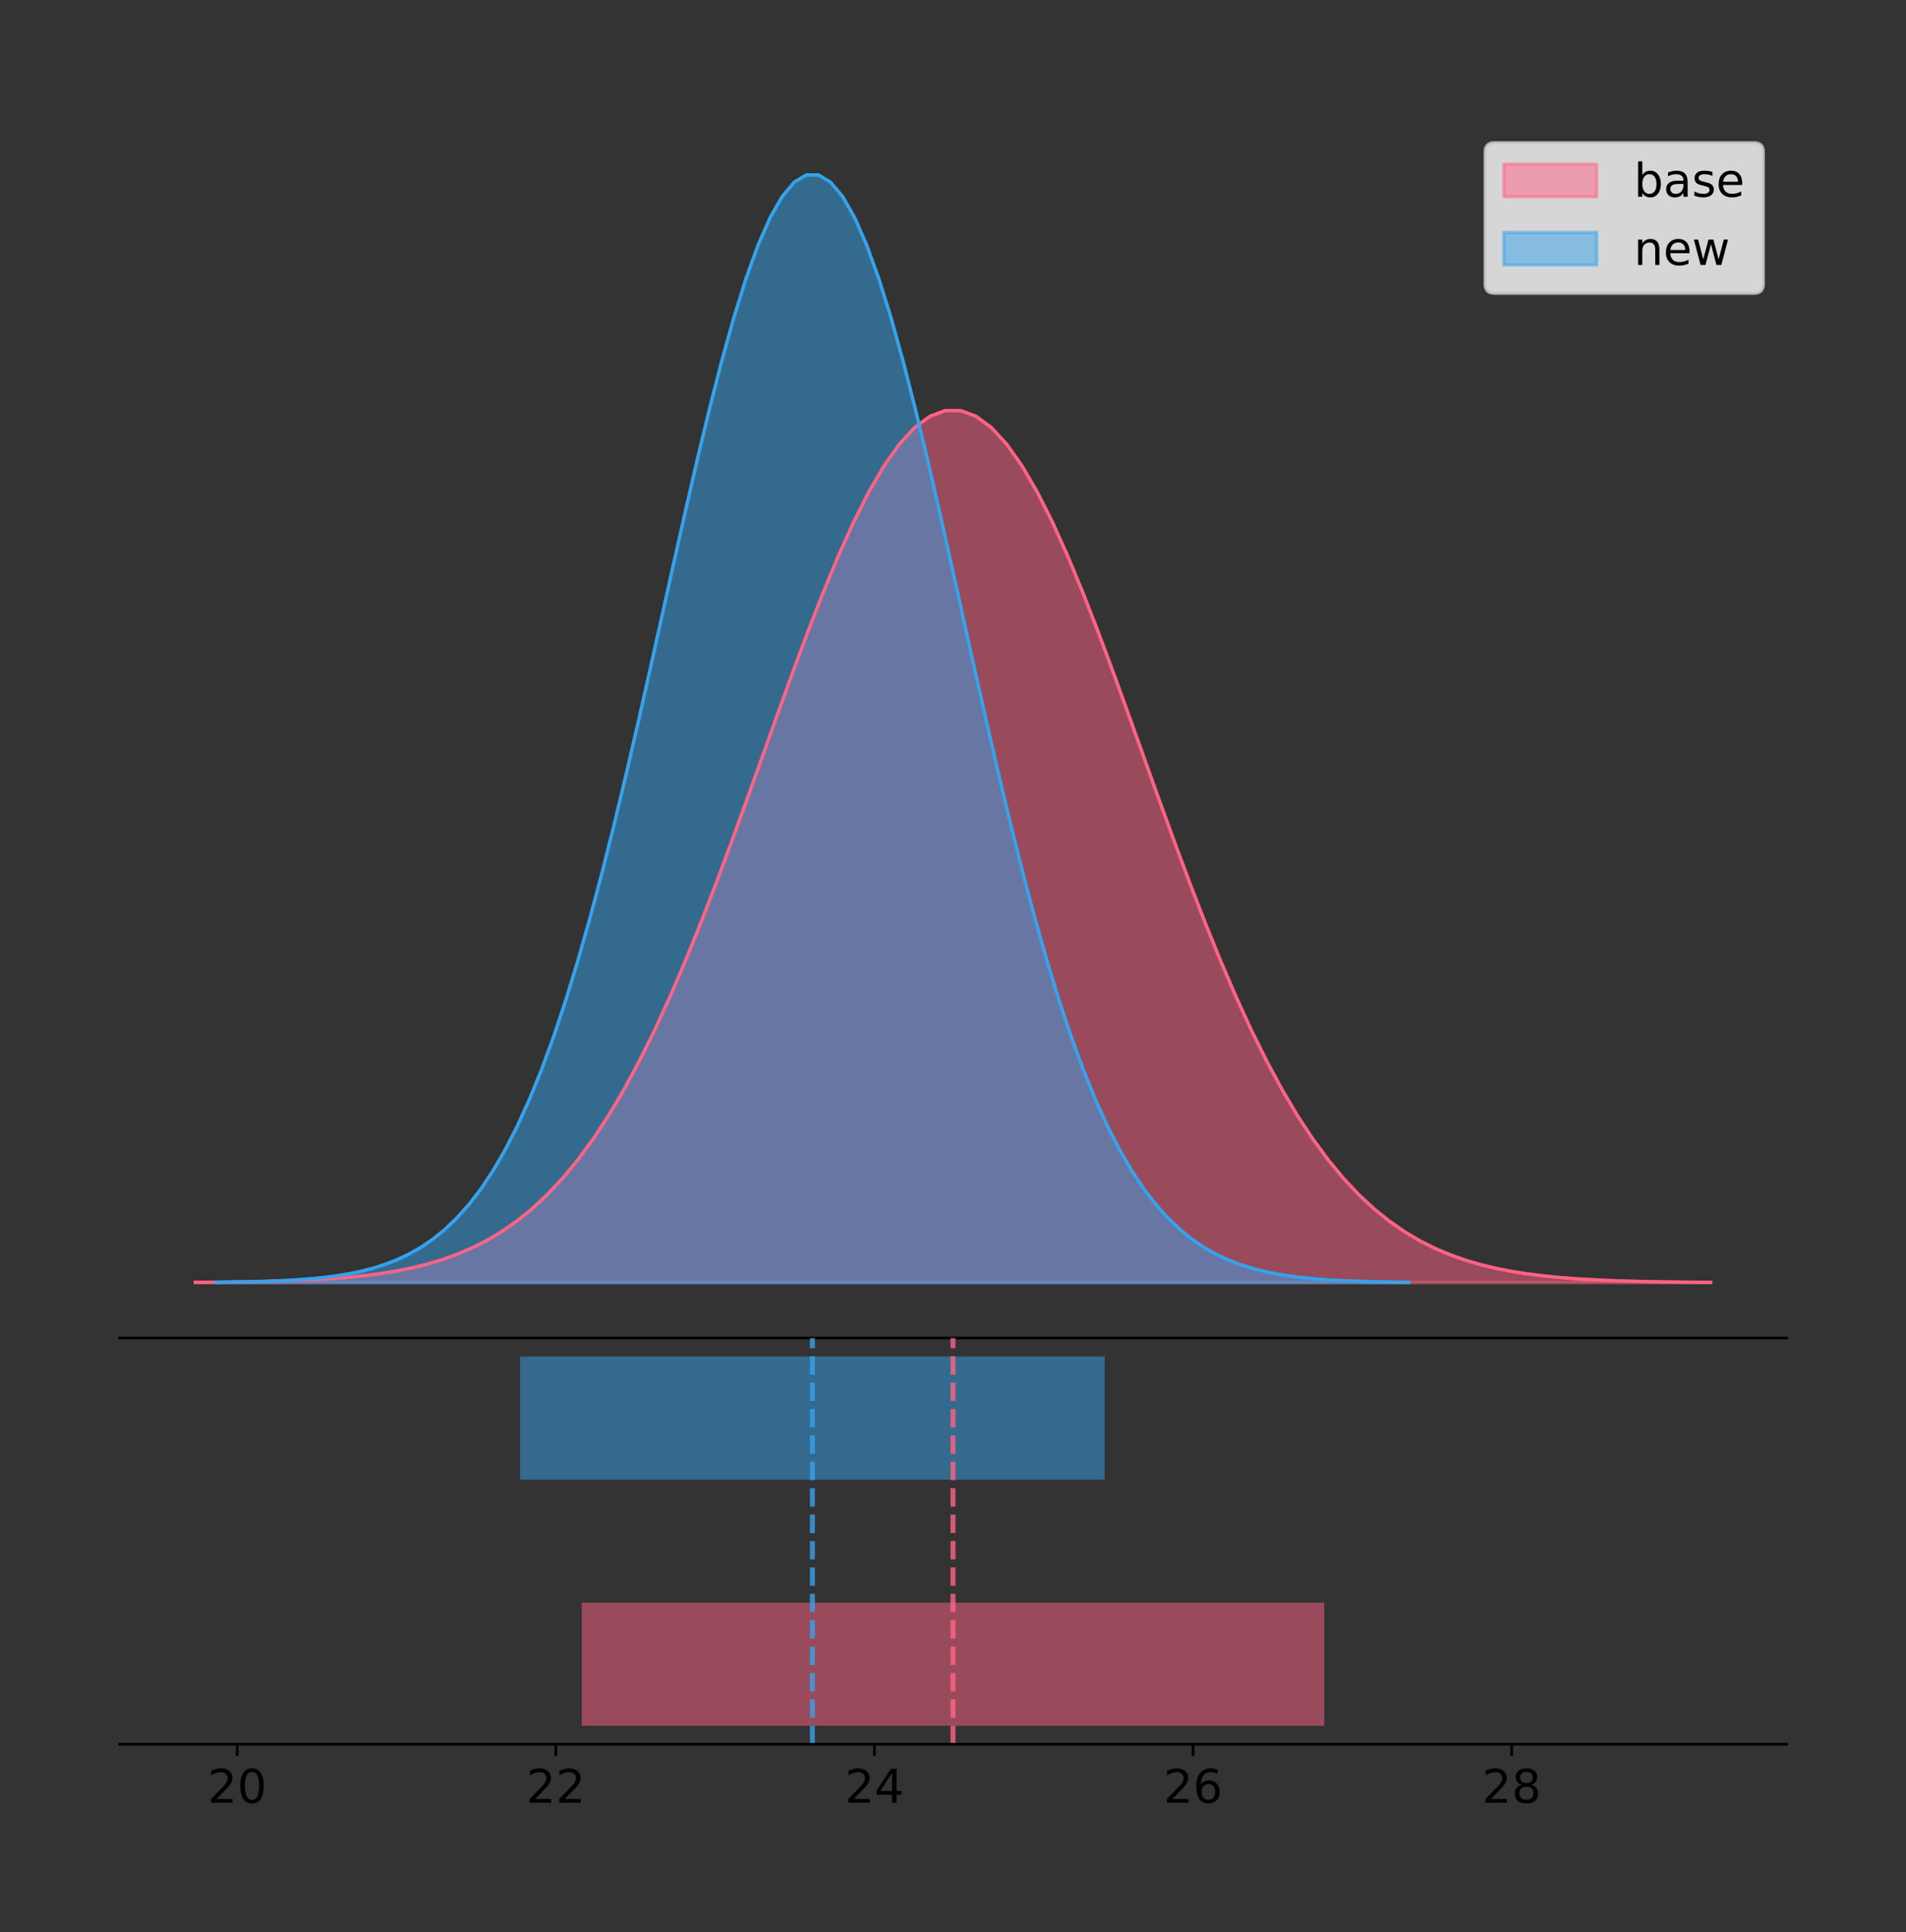 <?xml version="1.0" encoding="utf-8" standalone="no"?>
<!DOCTYPE svg PUBLIC "-//W3C//DTD SVG 1.1//EN"
  "http://www.w3.org/Graphics/SVG/1.1/DTD/svg11.dtd">
<!-- Created with matplotlib (https://matplotlib.org/) -->
<svg height="581.789pt" version="1.1" viewBox="0 0 574.2 581.789" width="574.2pt" xmlns="http://www.w3.org/2000/svg" xmlns:xlink="http://www.w3.org/1999/xlink">
 <rect x="0" y="0" width="574.2" height="581.789" fill="#333333" stroke="none"/>
 <defs>
  <style type="text/css">
*{stroke-linecap:butt;stroke-linejoin:round;}
  </style>
 </defs>
 <g id="figure_1">
  <g id="patch_1">
   <path d="M 0 581.789 
L 574.2 581.789 
L 574.2 0 
L 0 0 
z
" style="fill:none;"/>
  </g>
  <g id="axes_1">
   <g id="patch_2">
    <path d="M 36 402.93 
L 538.2 402.93 
L 538.2 36 
L 36 36 
z
" style="fill:none;"/>
   </g>
   <g id="PolyCollection_1">
    <defs>
     <path d="M 58.827 -195.538 
L 58.827 -195.626 
L 63.439 -195.659 
L 68.05 -195.704 
L 72.662 -195.764 
L 77.274 -195.843 
L 81.885 -195.947 
L 86.497 -196.083 
L 91.108 -196.26 
L 95.72 -196.488 
L 100.331 -196.779 
L 104.943 -197.15 
L 109.555 -197.617 
L 114.166 -198.203 
L 118.778 -198.931 
L 123.389 -199.83 
L 128.001 -200.932 
L 132.612 -202.273 
L 137.224 -203.893 
L 141.836 -205.835 
L 146.447 -208.145 
L 151.059 -210.873 
L 155.67 -214.07 
L 160.282 -217.788 
L 164.893 -222.079 
L 169.505 -226.99 
L 174.117 -232.567 
L 178.728 -238.85 
L 183.34 -245.868 
L 187.951 -253.644 
L 192.563 -262.184 
L 197.174 -271.482 
L 201.786 -281.514 
L 206.398 -292.237 
L 211.009 -303.59 
L 215.621 -315.49 
L 220.232 -327.834 
L 224.844 -340.498 
L 229.455 -353.341 
L 234.067 -366.204 
L 238.679 -378.914 
L 243.29 -391.288 
L 247.902 -403.136 
L 252.513 -414.269 
L 257.125 -424.5 
L 261.736 -433.648 
L 266.348 -441.551 
L 270.96 -448.061 
L 275.571 -453.057 
L 280.183 -456.442 
L 284.794 -458.151 
L 289.406 -458.151 
L 294.017 -456.442 
L 298.629 -453.057 
L 303.24 -448.061 
L 307.852 -441.551 
L 312.464 -433.648 
L 317.075 -424.5 
L 321.687 -414.269 
L 326.298 -403.136 
L 330.91 -391.288 
L 335.521 -378.914 
L 340.133 -366.204 
L 344.745 -353.341 
L 349.356 -340.498 
L 353.968 -327.834 
L 358.579 -315.49 
L 363.191 -303.59 
L 367.802 -292.237 
L 372.414 -281.514 
L 377.026 -271.482 
L 381.637 -262.184 
L 386.249 -253.644 
L 390.86 -245.868 
L 395.472 -238.85 
L 400.083 -232.567 
L 404.695 -226.99 
L 409.307 -222.079 
L 413.918 -217.788 
L 418.53 -214.07 
L 423.141 -210.873 
L 427.753 -208.145 
L 432.364 -205.835 
L 436.976 -203.893 
L 441.588 -202.273 
L 446.199 -200.932 
L 450.811 -199.83 
L 455.422 -198.931 
L 460.034 -198.203 
L 464.645 -197.617 
L 469.257 -197.15 
L 473.869 -196.779 
L 478.48 -196.488 
L 483.092 -196.26 
L 487.703 -196.083 
L 492.315 -195.947 
L 496.926 -195.843 
L 501.538 -195.764 
L 506.15 -195.704 
L 510.761 -195.659 
L 515.373 -195.626 
L 515.373 -195.538 
L 515.373 -195.538 
L 510.761 -195.538 
L 506.15 -195.538 
L 501.538 -195.538 
L 496.926 -195.538 
L 492.315 -195.538 
L 487.703 -195.538 
L 483.092 -195.538 
L 478.48 -195.538 
L 473.869 -195.538 
L 469.257 -195.538 
L 464.645 -195.538 
L 460.034 -195.538 
L 455.422 -195.538 
L 450.811 -195.538 
L 446.199 -195.538 
L 441.588 -195.538 
L 436.976 -195.538 
L 432.364 -195.538 
L 427.753 -195.538 
L 423.141 -195.538 
L 418.53 -195.538 
L 413.918 -195.538 
L 409.307 -195.538 
L 404.695 -195.538 
L 400.083 -195.538 
L 395.472 -195.538 
L 390.86 -195.538 
L 386.249 -195.538 
L 381.637 -195.538 
L 377.026 -195.538 
L 372.414 -195.538 
L 367.802 -195.538 
L 363.191 -195.538 
L 358.579 -195.538 
L 353.968 -195.538 
L 349.356 -195.538 
L 344.745 -195.538 
L 340.133 -195.538 
L 335.521 -195.538 
L 330.91 -195.538 
L 326.298 -195.538 
L 321.687 -195.538 
L 317.075 -195.538 
L 312.464 -195.538 
L 307.852 -195.538 
L 303.24 -195.538 
L 298.629 -195.538 
L 294.017 -195.538 
L 289.406 -195.538 
L 284.794 -195.538 
L 280.183 -195.538 
L 275.571 -195.538 
L 270.96 -195.538 
L 266.348 -195.538 
L 261.736 -195.538 
L 257.125 -195.538 
L 252.513 -195.538 
L 247.902 -195.538 
L 243.29 -195.538 
L 238.679 -195.538 
L 234.067 -195.538 
L 229.455 -195.538 
L 224.844 -195.538 
L 220.232 -195.538 
L 215.621 -195.538 
L 211.009 -195.538 
L 206.398 -195.538 
L 201.786 -195.538 
L 197.174 -195.538 
L 192.563 -195.538 
L 187.951 -195.538 
L 183.34 -195.538 
L 178.728 -195.538 
L 174.117 -195.538 
L 169.505 -195.538 
L 164.893 -195.538 
L 160.282 -195.538 
L 155.67 -195.538 
L 151.059 -195.538 
L 146.447 -195.538 
L 141.836 -195.538 
L 137.224 -195.538 
L 132.612 -195.538 
L 128.001 -195.538 
L 123.389 -195.538 
L 118.778 -195.538 
L 114.166 -195.538 
L 109.555 -195.538 
L 104.943 -195.538 
L 100.331 -195.538 
L 95.72 -195.538 
L 91.108 -195.538 
L 86.497 -195.538 
L 81.885 -195.538 
L 77.274 -195.538 
L 72.662 -195.538 
L 68.05 -195.538 
L 63.439 -195.538 
L 58.827 -195.538 
z
" id="md7c5637282" style="stroke:#ff6384;stroke-opacity:0.5;"/>
    </defs>
    <g clip-path="url(#p86a0e4be08)">
     <use style="fill:#ff6384;fill-opacity:0.5;stroke:#ff6384;stroke-opacity:0.5;" x="0" xlink:href="#md7c5637282" y="581.789"/>
    </g>
   </g>
   <g id="PolyCollection_2">
    <defs>
     <path d="M 65.029 -195.538 
L 65.029 -195.65 
L 68.659 -195.692 
L 72.29 -195.749 
L 75.921 -195.825 
L 79.551 -195.925 
L 83.182 -196.058 
L 86.812 -196.23 
L 90.443 -196.455 
L 94.073 -196.744 
L 97.704 -197.115 
L 101.335 -197.585 
L 104.965 -198.179 
L 108.596 -198.923 
L 112.226 -199.848 
L 115.857 -200.99 
L 119.487 -202.39 
L 123.118 -204.093 
L 126.749 -206.151 
L 130.379 -208.617 
L 134.01 -211.552 
L 137.64 -215.017 
L 141.271 -219.078 
L 144.901 -223.801 
L 148.532 -229.25 
L 152.163 -235.488 
L 155.793 -242.572 
L 159.424 -250.552 
L 163.054 -259.468 
L 166.685 -269.344 
L 170.315 -280.192 
L 173.946 -292.002 
L 177.577 -304.744 
L 181.207 -318.365 
L 184.838 -332.786 
L 188.468 -347.901 
L 192.099 -363.58 
L 195.729 -379.667 
L 199.36 -395.98 
L 202.991 -412.318 
L 206.621 -428.462 
L 210.252 -444.18 
L 213.882 -459.23 
L 217.513 -473.372 
L 221.143 -486.366 
L 224.774 -497.987 
L 228.405 -508.025 
L 232.035 -516.294 
L 235.666 -522.64 
L 239.296 -526.94 
L 242.927 -529.111 
L 246.558 -529.111 
L 250.188 -526.94 
L 253.819 -522.64 
L 257.449 -516.294 
L 261.08 -508.025 
L 264.71 -497.987 
L 268.341 -486.366 
L 271.972 -473.372 
L 275.602 -459.23 
L 279.233 -444.18 
L 282.863 -428.462 
L 286.494 -412.318 
L 290.124 -395.98 
L 293.755 -379.667 
L 297.386 -363.58 
L 301.016 -347.901 
L 304.647 -332.786 
L 308.277 -318.365 
L 311.908 -304.744 
L 315.538 -292.002 
L 319.169 -280.192 
L 322.8 -269.344 
L 326.43 -259.468 
L 330.061 -250.552 
L 333.691 -242.572 
L 337.322 -235.488 
L 340.952 -229.25 
L 344.583 -223.801 
L 348.214 -219.078 
L 351.844 -215.017 
L 355.475 -211.552 
L 359.105 -208.617 
L 362.736 -206.151 
L 366.366 -204.093 
L 369.997 -202.39 
L 373.628 -200.99 
L 377.258 -199.848 
L 380.889 -198.923 
L 384.519 -198.179 
L 388.15 -197.585 
L 391.78 -197.115 
L 395.411 -196.744 
L 399.042 -196.455 
L 402.672 -196.23 
L 406.303 -196.058 
L 409.933 -195.925 
L 413.564 -195.825 
L 417.194 -195.749 
L 420.825 -195.692 
L 424.456 -195.65 
L 424.456 -195.538 
L 424.456 -195.538 
L 420.825 -195.538 
L 417.194 -195.538 
L 413.564 -195.538 
L 409.933 -195.538 
L 406.303 -195.538 
L 402.672 -195.538 
L 399.042 -195.538 
L 395.411 -195.538 
L 391.78 -195.538 
L 388.15 -195.538 
L 384.519 -195.538 
L 380.889 -195.538 
L 377.258 -195.538 
L 373.628 -195.538 
L 369.997 -195.538 
L 366.366 -195.538 
L 362.736 -195.538 
L 359.105 -195.538 
L 355.475 -195.538 
L 351.844 -195.538 
L 348.214 -195.538 
L 344.583 -195.538 
L 340.952 -195.538 
L 337.322 -195.538 
L 333.691 -195.538 
L 330.061 -195.538 
L 326.43 -195.538 
L 322.8 -195.538 
L 319.169 -195.538 
L 315.538 -195.538 
L 311.908 -195.538 
L 308.277 -195.538 
L 304.647 -195.538 
L 301.016 -195.538 
L 297.386 -195.538 
L 293.755 -195.538 
L 290.124 -195.538 
L 286.494 -195.538 
L 282.863 -195.538 
L 279.233 -195.538 
L 275.602 -195.538 
L 271.972 -195.538 
L 268.341 -195.538 
L 264.71 -195.538 
L 261.08 -195.538 
L 257.449 -195.538 
L 253.819 -195.538 
L 250.188 -195.538 
L 246.558 -195.538 
L 242.927 -195.538 
L 239.296 -195.538 
L 235.666 -195.538 
L 232.035 -195.538 
L 228.405 -195.538 
L 224.774 -195.538 
L 221.143 -195.538 
L 217.513 -195.538 
L 213.882 -195.538 
L 210.252 -195.538 
L 206.621 -195.538 
L 202.991 -195.538 
L 199.36 -195.538 
L 195.729 -195.538 
L 192.099 -195.538 
L 188.468 -195.538 
L 184.838 -195.538 
L 181.207 -195.538 
L 177.577 -195.538 
L 173.946 -195.538 
L 170.315 -195.538 
L 166.685 -195.538 
L 163.054 -195.538 
L 159.424 -195.538 
L 155.793 -195.538 
L 152.163 -195.538 
L 148.532 -195.538 
L 144.901 -195.538 
L 141.271 -195.538 
L 137.64 -195.538 
L 134.01 -195.538 
L 130.379 -195.538 
L 126.749 -195.538 
L 123.118 -195.538 
L 119.487 -195.538 
L 115.857 -195.538 
L 112.226 -195.538 
L 108.596 -195.538 
L 104.965 -195.538 
L 101.335 -195.538 
L 97.704 -195.538 
L 94.073 -195.538 
L 90.443 -195.538 
L 86.812 -195.538 
L 83.182 -195.538 
L 79.551 -195.538 
L 75.921 -195.538 
L 72.29 -195.538 
L 68.659 -195.538 
L 65.029 -195.538 
z
" id="m0f2e5bce33" style="stroke:#36a2eb;stroke-opacity:0.5;"/>
    </defs>
    <g clip-path="url(#p86a0e4be08)">
     <use style="fill:#36a2eb;fill-opacity:0.5;stroke:#36a2eb;stroke-opacity:0.5;" x="0" xlink:href="#m0f2e5bce33" y="581.789"/>
    </g>
   </g>
   <g id="line2d_1">
    <path clip-path="url(#p86a0e4be08)" d="M 58.827 386.163 
L 63.439 386.13 
L 68.05 386.085 
L 72.662 386.026 
L 77.274 385.946 
L 81.885 385.842 
L 86.497 385.706 
L 91.108 385.529 
L 95.72 385.302 
L 100.331 385.01 
L 104.943 384.64 
L 109.555 384.172 
L 114.166 383.587 
L 118.778 382.858 
L 123.389 381.959 
L 128.001 380.857 
L 132.612 379.516 
L 137.224 377.896 
L 141.836 375.955 
L 146.447 373.644 
L 151.059 370.916 
L 155.67 367.719 
L 160.282 364.001 
L 164.893 359.711 
L 169.505 354.8 
L 174.117 349.222 
L 178.728 342.94 
L 183.34 335.921 
L 187.951 328.146 
L 192.563 319.605 
L 197.174 310.308 
L 201.786 300.276 
L 206.398 289.553 
L 211.009 278.2 
L 215.621 266.3 
L 220.232 253.956 
L 224.844 241.291 
L 229.455 228.448 
L 234.067 215.586 
L 238.679 202.876 
L 243.29 190.502 
L 247.902 178.653 
L 252.513 167.52 
L 257.125 157.29 
L 261.736 148.141 
L 266.348 140.238 
L 270.96 133.728 
L 275.571 128.732 
L 280.183 125.347 
L 284.794 123.638 
L 289.406 123.638 
L 294.017 125.347 
L 298.629 128.732 
L 303.24 133.728 
L 307.852 140.238 
L 312.464 148.141 
L 317.075 157.29 
L 321.687 167.52 
L 326.298 178.653 
L 330.91 190.502 
L 335.521 202.876 
L 340.133 215.586 
L 344.745 228.448 
L 349.356 241.291 
L 353.968 253.956 
L 358.579 266.3 
L 363.191 278.2 
L 367.802 289.553 
L 372.414 300.276 
L 377.026 310.308 
L 381.637 319.605 
L 386.249 328.146 
L 390.86 335.921 
L 395.472 342.94 
L 400.083 349.222 
L 404.695 354.8 
L 409.307 359.711 
L 413.918 364.001 
L 418.53 367.719 
L 423.141 370.916 
L 427.753 373.644 
L 432.364 375.955 
L 436.976 377.896 
L 441.588 379.516 
L 446.199 380.857 
L 450.811 381.959 
L 455.422 382.858 
L 460.034 383.587 
L 464.645 384.172 
L 469.257 384.64 
L 473.869 385.01 
L 478.48 385.302 
L 483.092 385.529 
L 487.703 385.706 
L 492.315 385.842 
L 496.926 385.946 
L 501.538 386.026 
L 506.15 386.085 
L 510.761 386.13 
L 515.373 386.163 
" style="fill:none;stroke:#ff6384;stroke-linecap:square;"/>
   </g>
   <g id="line2d_2">
    <path clip-path="url(#p86a0e4be08)" d="M 65.029 386.139 
L 68.659 386.097 
L 72.29 386.04 
L 75.921 385.965 
L 79.551 385.864 
L 83.182 385.732 
L 86.812 385.559 
L 90.443 385.334 
L 94.073 385.045 
L 97.704 384.675 
L 101.335 384.204 
L 104.965 383.61 
L 108.596 382.867 
L 112.226 381.941 
L 115.857 380.799 
L 119.487 379.399 
L 123.118 377.696 
L 126.749 375.639 
L 130.379 373.172 
L 134.01 370.238 
L 137.64 366.772 
L 141.271 362.711 
L 144.901 357.989 
L 148.532 352.539 
L 152.163 346.301 
L 155.793 339.217 
L 159.424 331.237 
L 163.054 322.322 
L 166.685 312.445 
L 170.315 301.597 
L 173.946 289.787 
L 177.577 277.045 
L 181.207 263.424 
L 184.838 249.004 
L 188.468 233.888 
L 192.099 218.209 
L 195.729 202.123 
L 199.36 185.809 
L 202.991 169.471 
L 206.621 153.327 
L 210.252 137.61 
L 213.882 122.559 
L 217.513 108.418 
L 221.143 95.423 
L 224.774 83.803 
L 228.405 73.765 
L 232.035 65.495 
L 235.666 59.15 
L 239.296 54.85 
L 242.927 52.679 
L 246.558 52.679 
L 250.188 54.85 
L 253.819 59.15 
L 257.449 65.495 
L 261.08 73.765 
L 264.71 83.803 
L 268.341 95.423 
L 271.972 108.418 
L 275.602 122.559 
L 279.233 137.61 
L 282.863 153.327 
L 286.494 169.471 
L 290.124 185.809 
L 293.755 202.123 
L 297.386 218.209 
L 301.016 233.888 
L 304.647 249.004 
L 308.277 263.424 
L 311.908 277.045 
L 315.538 289.787 
L 319.169 301.597 
L 322.8 312.445 
L 326.43 322.322 
L 330.061 331.237 
L 333.691 339.217 
L 337.322 346.301 
L 340.952 352.539 
L 344.583 357.989 
L 348.214 362.711 
L 351.844 366.772 
L 355.475 370.238 
L 359.105 373.172 
L 362.736 375.639 
L 366.366 377.696 
L 369.997 379.399 
L 373.628 380.799 
L 377.258 381.941 
L 380.889 382.867 
L 384.519 383.61 
L 388.15 384.204 
L 391.78 384.675 
L 395.411 385.045 
L 399.042 385.334 
L 402.672 385.559 
L 406.303 385.732 
L 409.933 385.864 
L 413.564 385.965 
L 417.194 386.04 
L 420.825 386.097 
L 424.456 386.139 
" style="fill:none;stroke:#36a2eb;stroke-linecap:square;"/>
   </g>
   <g id="patch_3">
    <path d="M 36 402.93 
L 538.2 402.93 
" style="fill:none;stroke:#000000;stroke-linecap:square;stroke-linejoin:miter;stroke-width:0.8;"/>
   </g>
   <g id="legend_1">
    <g id="patch_4">
     <path d="M 450.225 88.299 
L 528.4 88.299 
Q 531.2 88.299 531.2 85.499 
L 531.2 45.8 
Q 531.2 43 528.4 43 
L 450.225 43 
Q 447.425 43 447.425 45.8 
L 447.425 85.499 
Q 447.425 88.299 450.225 88.299 
z
" style="fill:#ffffff;opacity:0.8;stroke:#cccccc;stroke-linejoin:miter;"/>
    </g>
    <g id="patch_5">
     <path d="M 453.025 59.238 
L 481.025 59.238 
L 481.025 49.438 
L 453.025 49.438 
z
" style="fill:#ff6384;opacity:0.5;stroke:#ff6384;stroke-linejoin:miter;"/>
    </g>
    <g id="text_1">
     <!-- base -->
     <defs>
      <path d="M 48.688 27.297 
Q 48.688 37.203 44.609 42.844 
Q 40.531 48.484 33.406 48.484 
Q 26.266 48.484 22.188 42.844 
Q 18.109 37.203 18.109 27.297 
Q 18.109 17.391 22.188 11.75 
Q 26.266 6.109 33.406 6.109 
Q 40.531 6.109 44.609 11.75 
Q 48.688 17.391 48.688 27.297 
z
M 18.109 46.391 
Q 20.953 51.266 25.266 53.625 
Q 29.594 56 35.594 56 
Q 45.562 56 51.781 48.094 
Q 58.016 40.188 58.016 27.297 
Q 58.016 14.406 51.781 6.484 
Q 45.562 -1.422 35.594 -1.422 
Q 29.594 -1.422 25.266 0.953 
Q 20.953 3.328 18.109 8.203 
L 18.109 0 
L 9.078 0 
L 9.078 75.984 
L 18.109 75.984 
z
" id="DejaVuSans-98"/>
      <path d="M 34.281 27.484 
Q 23.391 27.484 19.188 25 
Q 14.984 22.516 14.984 16.5 
Q 14.984 11.719 18.141 8.906 
Q 21.297 6.109 26.703 6.109 
Q 34.188 6.109 38.703 11.406 
Q 43.219 16.703 43.219 25.484 
L 43.219 27.484 
z
M 52.203 31.203 
L 52.203 0 
L 43.219 0 
L 43.219 8.297 
Q 40.141 3.328 35.547 0.953 
Q 30.953 -1.422 24.312 -1.422 
Q 15.922 -1.422 10.953 3.297 
Q 6 8.016 6 15.922 
Q 6 25.141 12.172 29.828 
Q 18.359 34.516 30.609 34.516 
L 43.219 34.516 
L 43.219 35.406 
Q 43.219 41.609 39.141 45 
Q 35.062 48.391 27.688 48.391 
Q 23 48.391 18.547 47.266 
Q 14.109 46.141 10.016 43.891 
L 10.016 52.203 
Q 14.938 54.109 19.578 55.047 
Q 24.219 56 28.609 56 
Q 40.484 56 46.344 49.844 
Q 52.203 43.703 52.203 31.203 
z
" id="DejaVuSans-97"/>
      <path d="M 44.281 53.078 
L 44.281 44.578 
Q 40.484 46.531 36.375 47.5 
Q 32.281 48.484 27.875 48.484 
Q 21.188 48.484 17.844 46.438 
Q 14.5 44.391 14.5 40.281 
Q 14.5 37.156 16.891 35.375 
Q 19.281 33.594 26.516 31.984 
L 29.594 31.297 
Q 39.156 29.25 43.188 25.516 
Q 47.219 21.781 47.219 15.094 
Q 47.219 7.469 41.188 3.016 
Q 35.156 -1.422 24.609 -1.422 
Q 20.219 -1.422 15.453 -0.562 
Q 10.688 0.297 5.422 2 
L 5.422 11.281 
Q 10.406 8.688 15.234 7.391 
Q 20.062 6.109 24.812 6.109 
Q 31.156 6.109 34.562 8.281 
Q 37.984 10.453 37.984 14.406 
Q 37.984 18.062 35.516 20.016 
Q 33.062 21.969 24.703 23.781 
L 21.578 24.516 
Q 13.234 26.266 9.516 29.906 
Q 5.812 33.547 5.812 39.891 
Q 5.812 47.609 11.281 51.797 
Q 16.75 56 26.812 56 
Q 31.781 56 36.172 55.266 
Q 40.578 54.547 44.281 53.078 
z
" id="DejaVuSans-115"/>
      <path d="M 56.203 29.594 
L 56.203 25.203 
L 14.891 25.203 
Q 15.484 15.922 20.484 11.062 
Q 25.484 6.203 34.422 6.203 
Q 39.594 6.203 44.453 7.469 
Q 49.312 8.734 54.109 11.281 
L 54.109 2.781 
Q 49.266 0.734 44.188 -0.344 
Q 39.109 -1.422 33.891 -1.422 
Q 20.797 -1.422 13.156 6.188 
Q 5.516 13.812 5.516 26.812 
Q 5.516 40.234 12.766 48.109 
Q 20.016 56 32.328 56 
Q 43.359 56 49.781 48.891 
Q 56.203 41.797 56.203 29.594 
z
M 47.219 32.234 
Q 47.125 39.594 43.094 43.984 
Q 39.062 48.391 32.422 48.391 
Q 24.906 48.391 20.391 44.141 
Q 15.875 39.891 15.188 32.172 
z
" id="DejaVuSans-101"/>
     </defs>
     <g transform="translate(492.225 59.238)scale(0.14 -0.14)">
      <use xlink:href="#DejaVuSans-98"/>
      <use x="63.477" xlink:href="#DejaVuSans-97"/>
      <use x="124.756" xlink:href="#DejaVuSans-115"/>
      <use x="176.855" xlink:href="#DejaVuSans-101"/>
     </g>
    </g>
    <g id="patch_6">
     <path d="M 453.025 79.787 
L 481.025 79.787 
L 481.025 69.987 
L 453.025 69.987 
z
" style="fill:#36a2eb;opacity:0.5;stroke:#36a2eb;stroke-linejoin:miter;"/>
    </g>
    <g id="text_2">
     <!-- new -->
     <defs>
      <path d="M 54.891 33.016 
L 54.891 0 
L 45.906 0 
L 45.906 32.719 
Q 45.906 40.484 42.875 44.328 
Q 39.844 48.188 33.797 48.188 
Q 26.516 48.188 22.312 43.547 
Q 18.109 38.922 18.109 30.906 
L 18.109 0 
L 9.078 0 
L 9.078 54.688 
L 18.109 54.688 
L 18.109 46.188 
Q 21.344 51.125 25.703 53.562 
Q 30.078 56 35.797 56 
Q 45.219 56 50.047 50.172 
Q 54.891 44.344 54.891 33.016 
z
" id="DejaVuSans-110"/>
      <path d="M 4.203 54.688 
L 13.188 54.688 
L 24.422 12.016 
L 35.594 54.688 
L 46.188 54.688 
L 57.422 12.016 
L 68.609 54.688 
L 77.594 54.688 
L 63.281 0 
L 52.688 0 
L 40.922 44.828 
L 29.109 0 
L 18.5 0 
z
" id="DejaVuSans-119"/>
     </defs>
     <g transform="translate(492.225 79.787)scale(0.14 -0.14)">
      <use xlink:href="#DejaVuSans-110"/>
      <use x="63.379" xlink:href="#DejaVuSans-101"/>
      <use x="124.902" xlink:href="#DejaVuSans-119"/>
     </g>
    </g>
   </g>
  </g>
  <g id="axes_2">
   <g id="patch_7">
    <path d="M 36 525.24 
L 538.2 525.24 
L 538.2 402.93 
L 36 402.93 
z
" style="fill:none;"/>
   </g>
   <g id="patch_8">
    <path clip-path="url(#p82b9125def)" d="M 175.246 519.68 
L 398.954 519.68 
L 398.954 482.617 
L 175.246 482.617 
z
" style="fill:#ff6384;opacity:0.5;"/>
   </g>
   <g id="patch_9">
    <path clip-path="url(#p82b9125def)" d="M 156.683 445.553 
L 332.802 445.553 
L 332.802 408.49 
L 156.683 408.49 
z
" style="fill:#36a2eb;opacity:0.5;"/>
   </g>
   <g id="matplotlib.axis_1">
    <g id="xtick_1">
     <g id="line2d_3">
      <defs>
       <path d="M 0 0 
L 0 3.5 
" id="m10233502a3" style="stroke:#000000;stroke-width:0.8;"/>
      </defs>
      <g>
       <use style="stroke:#000000;stroke-width:0.8;" x="71.467" xlink:href="#m10233502a3" y="525.24"/>
      </g>
     </g>
     <g id="text_3">
      <!-- 20 -->
      <defs>
       <path d="M 19.188 8.297 
L 53.609 8.297 
L 53.609 0 
L 7.328 0 
L 7.328 8.297 
Q 12.938 14.109 22.625 23.891 
Q 32.328 33.688 34.812 36.531 
Q 39.547 41.844 41.422 45.531 
Q 43.312 49.219 43.312 52.781 
Q 43.312 58.594 39.234 62.25 
Q 35.156 65.922 28.609 65.922 
Q 23.969 65.922 18.812 64.312 
Q 13.672 62.703 7.812 59.422 
L 7.812 69.391 
Q 13.766 71.781 18.938 73 
Q 24.125 74.219 28.422 74.219 
Q 39.75 74.219 46.484 68.547 
Q 53.219 62.891 53.219 53.422 
Q 53.219 48.922 51.531 44.891 
Q 49.859 40.875 45.406 35.406 
Q 44.188 33.984 37.641 27.219 
Q 31.109 20.453 19.188 8.297 
z
" id="DejaVuSans-50"/>
       <path d="M 31.781 66.406 
Q 24.172 66.406 20.328 58.906 
Q 16.5 51.422 16.5 36.375 
Q 16.5 21.391 20.328 13.891 
Q 24.172 6.391 31.781 6.391 
Q 39.453 6.391 43.281 13.891 
Q 47.125 21.391 47.125 36.375 
Q 47.125 51.422 43.281 58.906 
Q 39.453 66.406 31.781 66.406 
z
M 31.781 74.219 
Q 44.047 74.219 50.516 64.516 
Q 56.984 54.828 56.984 36.375 
Q 56.984 17.969 50.516 8.266 
Q 44.047 -1.422 31.781 -1.422 
Q 19.531 -1.422 13.062 8.266 
Q 6.594 17.969 6.594 36.375 
Q 6.594 54.828 13.062 64.516 
Q 19.531 74.219 31.781 74.219 
z
" id="DejaVuSans-48"/>
      </defs>
      <g transform="translate(62.559 542.878)scale(0.14 -0.14)">
       <use xlink:href="#DejaVuSans-50"/>
       <use x="63.623" xlink:href="#DejaVuSans-48"/>
      </g>
     </g>
    </g>
    <g id="xtick_2">
     <g id="line2d_4">
      <g>
       <use style="stroke:#000000;stroke-width:0.8;" x="167.451" xlink:href="#m10233502a3" y="525.24"/>
      </g>
     </g>
     <g id="text_4">
      <!-- 22 -->
      <g transform="translate(158.544 542.878)scale(0.14 -0.14)">
       <use xlink:href="#DejaVuSans-50"/>
       <use x="63.623" xlink:href="#DejaVuSans-50"/>
      </g>
     </g>
    </g>
    <g id="xtick_3">
     <g id="line2d_5">
      <g>
       <use style="stroke:#000000;stroke-width:0.8;" x="263.435" xlink:href="#m10233502a3" y="525.24"/>
      </g>
     </g>
     <g id="text_5">
      <!-- 24 -->
      <defs>
       <path d="M 37.797 64.312 
L 12.891 25.391 
L 37.797 25.391 
z
M 35.203 72.906 
L 47.609 72.906 
L 47.609 25.391 
L 58.016 25.391 
L 58.016 17.188 
L 47.609 17.188 
L 47.609 0 
L 37.797 0 
L 37.797 17.188 
L 4.891 17.188 
L 4.891 26.703 
z
" id="DejaVuSans-52"/>
      </defs>
      <g transform="translate(254.528 542.878)scale(0.14 -0.14)">
       <use xlink:href="#DejaVuSans-50"/>
       <use x="63.623" xlink:href="#DejaVuSans-52"/>
      </g>
     </g>
    </g>
    <g id="xtick_4">
     <g id="line2d_6">
      <g>
       <use style="stroke:#000000;stroke-width:0.8;" x="359.419" xlink:href="#m10233502a3" y="525.24"/>
      </g>
     </g>
     <g id="text_6">
      <!-- 26 -->
      <defs>
       <path d="M 33.016 40.375 
Q 26.375 40.375 22.484 35.828 
Q 18.609 31.297 18.609 23.391 
Q 18.609 15.531 22.484 10.953 
Q 26.375 6.391 33.016 6.391 
Q 39.656 6.391 43.531 10.953 
Q 47.406 15.531 47.406 23.391 
Q 47.406 31.297 43.531 35.828 
Q 39.656 40.375 33.016 40.375 
z
M 52.594 71.297 
L 52.594 62.312 
Q 48.875 64.062 45.094 64.984 
Q 41.312 65.922 37.594 65.922 
Q 27.828 65.922 22.672 59.328 
Q 17.531 52.734 16.797 39.406 
Q 19.672 43.656 24.016 45.922 
Q 28.375 48.188 33.594 48.188 
Q 44.578 48.188 50.953 41.516 
Q 57.328 34.859 57.328 23.391 
Q 57.328 12.156 50.688 5.359 
Q 44.047 -1.422 33.016 -1.422 
Q 20.359 -1.422 13.672 8.266 
Q 6.984 17.969 6.984 36.375 
Q 6.984 53.656 15.188 63.938 
Q 23.391 74.219 37.203 74.219 
Q 40.922 74.219 44.703 73.484 
Q 48.484 72.75 52.594 71.297 
z
" id="DejaVuSans-54"/>
      </defs>
      <g transform="translate(350.512 542.878)scale(0.14 -0.14)">
       <use xlink:href="#DejaVuSans-50"/>
       <use x="63.623" xlink:href="#DejaVuSans-54"/>
      </g>
     </g>
    </g>
    <g id="xtick_5">
     <g id="line2d_7">
      <g>
       <use style="stroke:#000000;stroke-width:0.8;" x="455.403" xlink:href="#m10233502a3" y="525.24"/>
      </g>
     </g>
     <g id="text_7">
      <!-- 28 -->
      <defs>
       <path d="M 31.781 34.625 
Q 24.75 34.625 20.719 30.859 
Q 16.703 27.094 16.703 20.516 
Q 16.703 13.922 20.719 10.156 
Q 24.75 6.391 31.781 6.391 
Q 38.812 6.391 42.859 10.172 
Q 46.922 13.969 46.922 20.516 
Q 46.922 27.094 42.891 30.859 
Q 38.875 34.625 31.781 34.625 
z
M 21.922 38.812 
Q 15.578 40.375 12.031 44.719 
Q 8.5 49.078 8.5 55.328 
Q 8.5 64.062 14.719 69.141 
Q 20.953 74.219 31.781 74.219 
Q 42.672 74.219 48.875 69.141 
Q 55.078 64.062 55.078 55.328 
Q 55.078 49.078 51.531 44.719 
Q 48 40.375 41.703 38.812 
Q 48.828 37.156 52.797 32.312 
Q 56.781 27.484 56.781 20.516 
Q 56.781 9.906 50.312 4.234 
Q 43.844 -1.422 31.781 -1.422 
Q 19.734 -1.422 13.25 4.234 
Q 6.781 9.906 6.781 20.516 
Q 6.781 27.484 10.781 32.312 
Q 14.797 37.156 21.922 38.812 
z
M 18.312 54.391 
Q 18.312 48.734 21.844 45.562 
Q 25.391 42.391 31.781 42.391 
Q 38.141 42.391 41.719 45.562 
Q 45.312 48.734 45.312 54.391 
Q 45.312 60.062 41.719 63.234 
Q 38.141 66.406 31.781 66.406 
Q 25.391 66.406 21.844 63.234 
Q 18.312 60.062 18.312 54.391 
z
" id="DejaVuSans-56"/>
      </defs>
      <g transform="translate(446.496 542.878)scale(0.14 -0.14)">
       <use xlink:href="#DejaVuSans-50"/>
       <use x="63.623" xlink:href="#DejaVuSans-56"/>
      </g>
     </g>
    </g>
   </g>
   <g id="line2d_8">
    <path clip-path="url(#p82b9125def)" d="M 287.1 525.24 
L 287.1 402.93 
" style="fill:none;stroke:#ff6384;stroke-dasharray:5.55,2.4;stroke-dashoffset:0;stroke-opacity:0.8;stroke-width:1.5;"/>
   </g>
   <g id="line2d_9">
    <path clip-path="url(#p82b9125def)" d="M 244.742 525.24 
L 244.742 402.93 
" style="fill:none;stroke:#36a2eb;stroke-dasharray:5.55,2.4;stroke-dashoffset:0;stroke-opacity:0.8;stroke-width:1.5;"/>
   </g>
   <g id="patch_10">
    <path d="M 36 525.24 
L 538.2 525.24 
" style="fill:none;stroke:#000000;stroke-linecap:square;stroke-linejoin:miter;stroke-width:0.8;"/>
   </g>
  </g>
 </g>
 <defs>
  <clipPath id="p86a0e4be08">
   <rect height="366.93" width="502.2" x="36" y="36"/>
  </clipPath>
  <clipPath id="p82b9125def">
   <rect height="122.31" width="502.2" x="36" y="402.93"/>
  </clipPath>
 </defs>
</svg>
